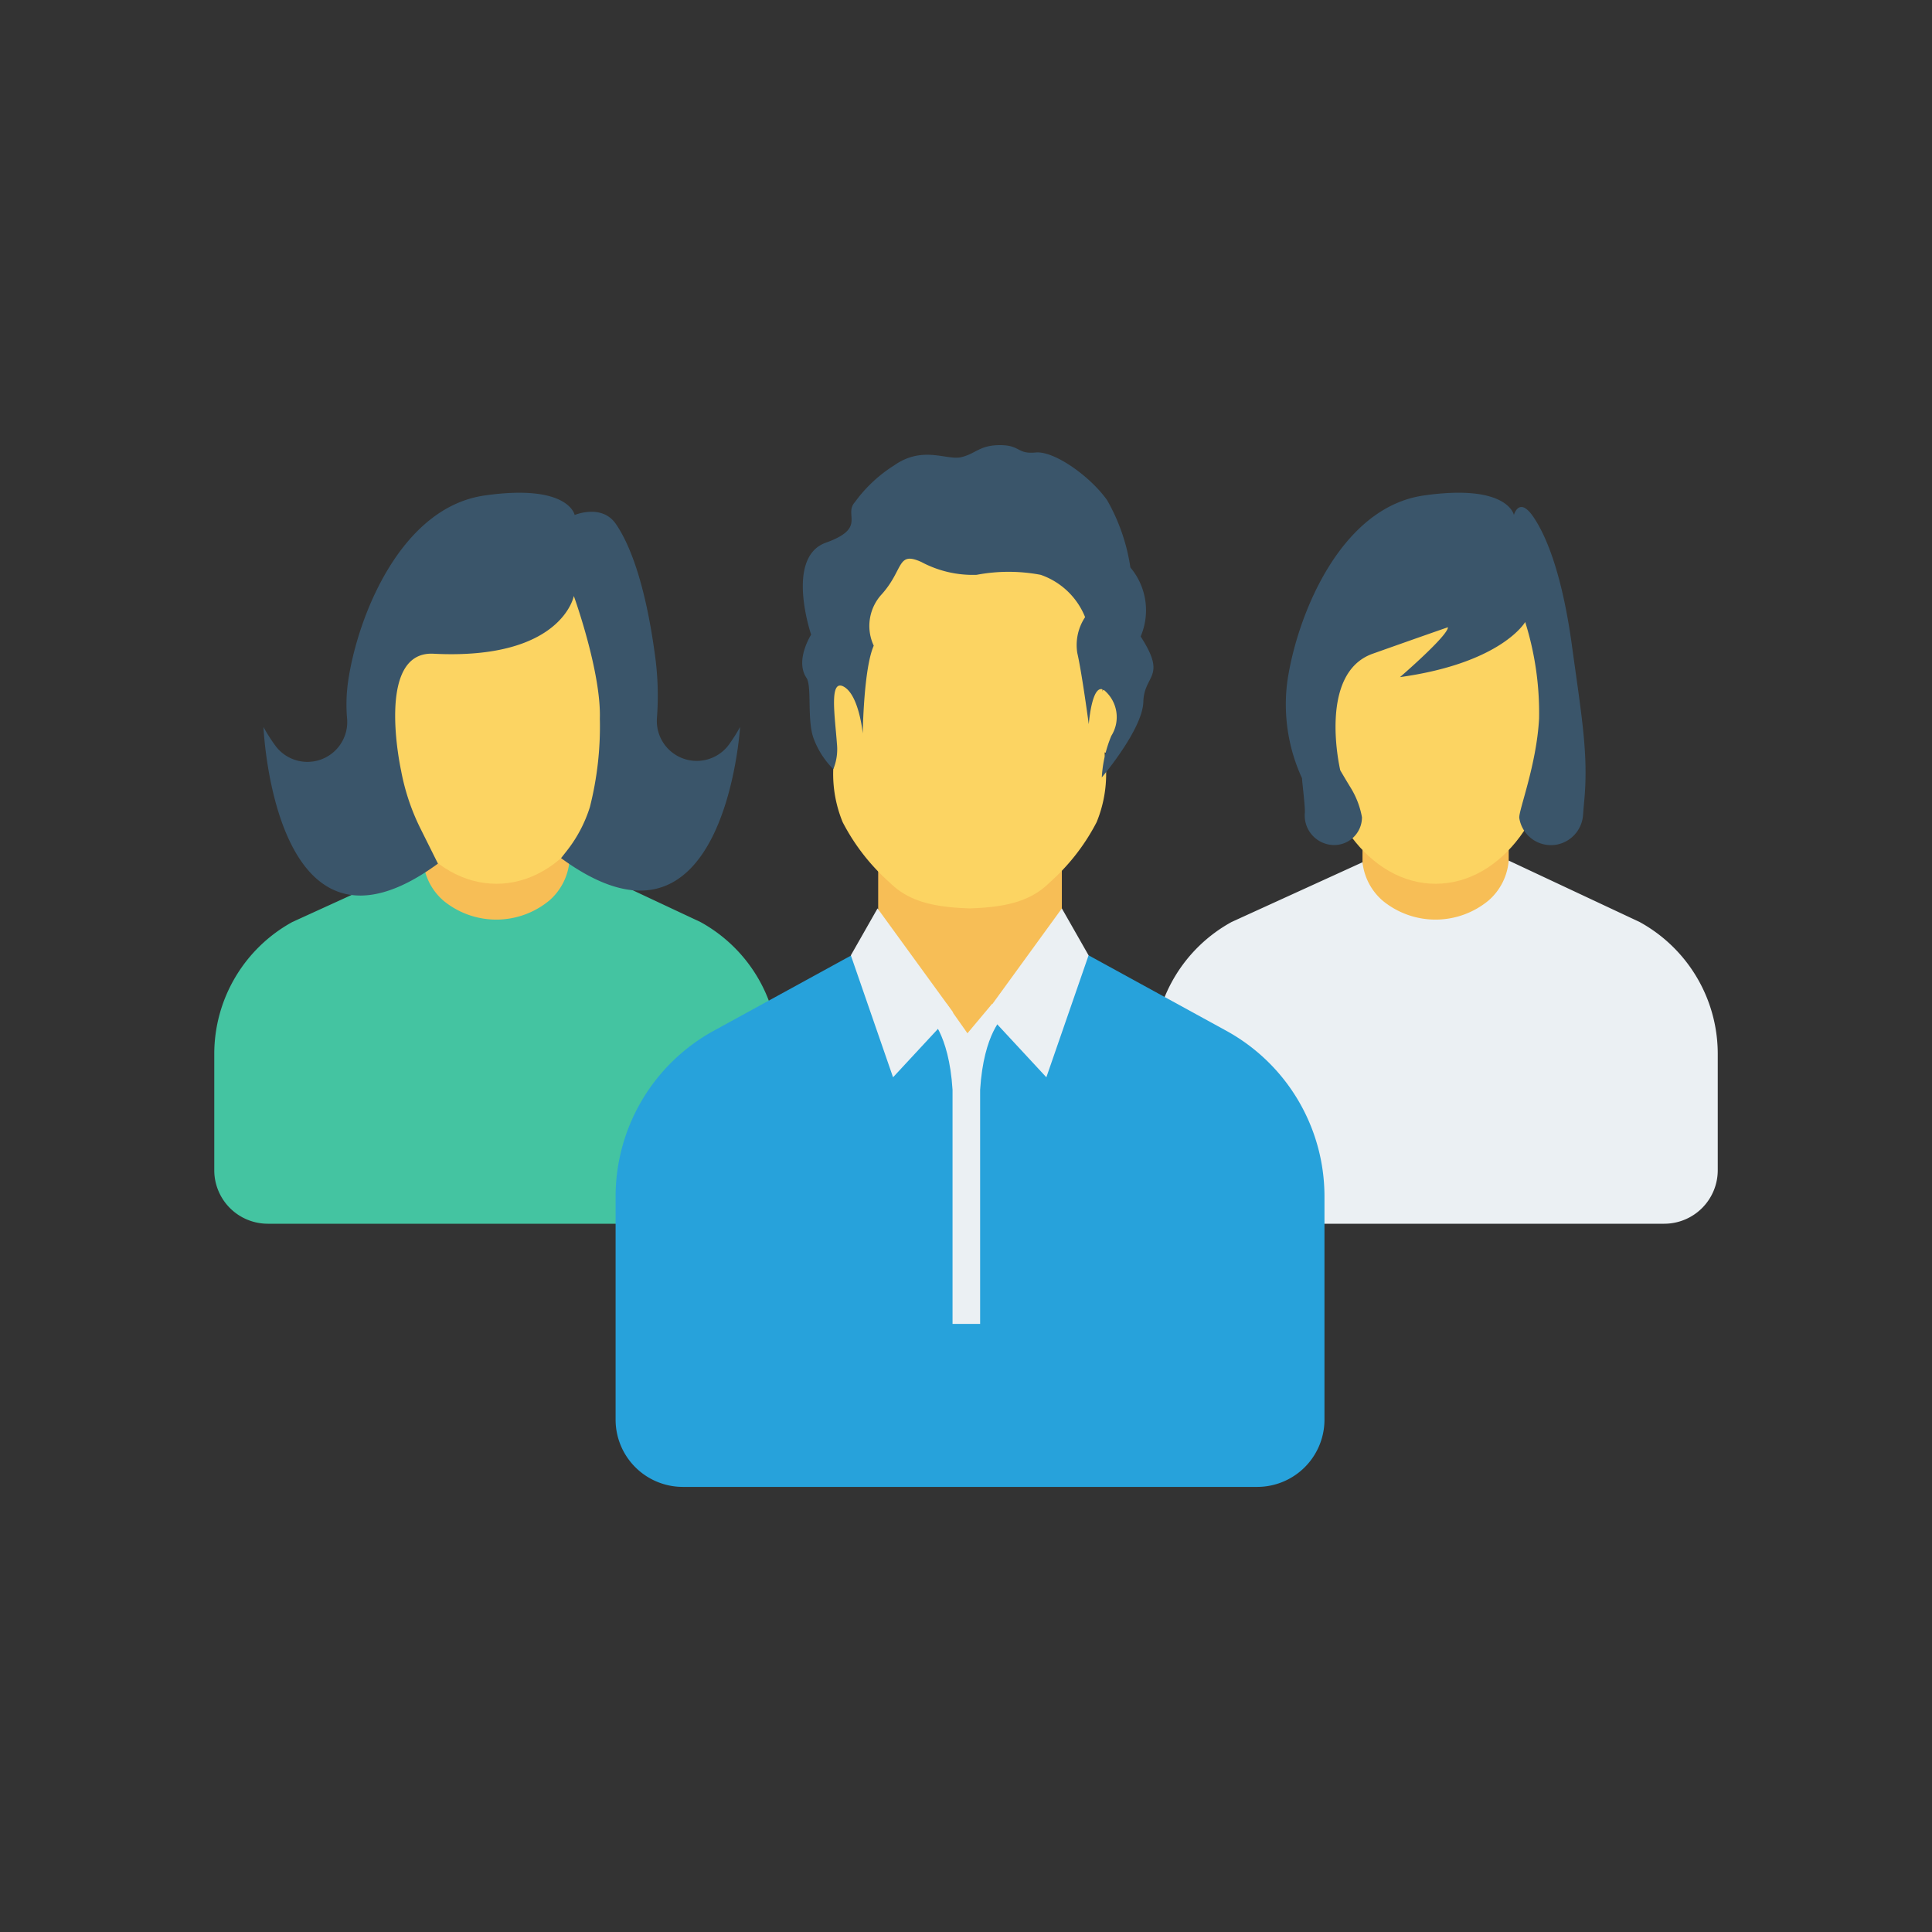 <svg xmlns="http://www.w3.org/2000/svg" data-name="Layer 1" viewBox="0 0 125 125"><rect x="0" y="0" width="125" height="125" fill="#333333" stroke="none"/><rect width="9.46" height="21.883" x="88.154" y="45.681" fill="#f7be56"/><path fill="#ebf0f3" d="M108.611,61.646a9.753,9.753,0,0,0-2.532-1.995l-8.465-3.971-.002.001a3.827,3.827,0,0,1-1.288,2.568,5.383,5.383,0,0,1-6.85.038,3.826,3.826,0,0,1-1.319-2.49l-.001-.009L79.686,59.651A9.74,9.74,0,0,0,74.629,68.186V75.712a3.463,3.463,0,0,0,3.463,3.463h29.583a3.463,3.463,0,0,0,3.463-3.463V68.186A9.722,9.722,0,0,0,108.611,61.646Z"/><ellipse cx="92.884" cy="46.759" fill="#fcd462" rx="7.723" ry="10.421"/><path fill="#3a556a" d="M101.704,41.771c-.614-4.487-1.609-7.049-2.518-8.36s-1.237-.092-1.237-.092-.381-2.042-5.829-1.262-8.223,7.859-8.828,12.019a11.425,11.425,0,0,0,.948,6.275c.023.42.214,1.876.182,2.24a1.914,1.914,0,0,0,1.765,2.079,1.798,1.798,0,0,0,1.932-1.792,5.482,5.482,0,0,0-.72-1.895c-.369-.602-.684-1.145-.684-1.145s-1.489-6.27,2.1-7.543,4.865-1.712,4.865-1.712c.02.534-3.1,3.226-3.1,3.226,6.585-.913,8.1-3.565,8.1-3.565a19.668,19.668,0,0,1,.898,6.25c-.166,3.032-1.339,5.969-1.28,6.431a2.072,2.072,0,0,0,2.604,1.679,2.101,2.101,0,0,0,1.522-1.893c.023-.298.048-.606.078-.924C102.781,48.794,102.318,46.259,101.704,41.771Z"/><rect width="9.46" height="21.883" x="27.386" y="45.681" fill="#f7be56"/><path fill="#44c4a1" d="M47.844,61.646a9.753,9.753,0,0,0-2.532-1.995l-8.465-3.971-.002.001a3.827,3.827,0,0,1-1.288,2.568,5.383,5.383,0,0,1-6.85.038,3.826,3.826,0,0,1-1.319-2.49l-.001-.009-8.468,3.863a9.74,9.74,0,0,0-5.056,8.535v7.526a3.463,3.463,0,0,0,3.463,3.463H46.908a3.463,3.463,0,0,0,3.463-3.463V68.186A9.722,9.722,0,0,0,47.844,61.646Z"/><path fill="#fcd462" d="M39.84,46.759c0,5.755-3.458,10.421-7.723,10.421S24.393,52.514,24.393,46.759s3.829-11.578,8.095-11.578S39.84,41.003,39.84,46.759Z"/><path fill="#3a556a" d="M47.169,48.166a2.583,2.583,0,0,1-4.666-1.699,19.134,19.134,0,0,0-.145-4.216c-.615-4.488-1.609-7.049-2.518-8.36s-2.659-.571-2.659-.571-.381-2.042-5.829-1.262-8.223,7.859-8.828,12.019a10.524,10.524,0,0,0-.065,2.449,2.577,2.577,0,0,1-4.596,1.783,10.688,10.688,0,0,1-.816-1.272s.689,16.6,11.288,8.839l-1.135-2.277a14.257,14.257,0,0,1-1.253-3.76s-1.703-7.737,2.1-7.543c8.315.424,9.079-3.737,9.079-3.737s1.774,4.901,1.684,7.936a21.269,21.269,0,0,1-.644,5.721,8.867,8.867,0,0,1-1.531,2.88l-.334.425c10.599,7.761,11.581-8.483,11.581-8.483A10.998,10.998,0,0,1,47.169,48.166Z"/><polygon fill="#f7be56" points="68.702 65.307 62.521 67.382 56.818 65.307 56.818 49.138 68.702 49.138 68.702 65.307"/><path fill="#27a2db" d="M82.519,69.195a12.254,12.254,0,0,0-3.181-2.506l-7.654-4.194-1.251-.686-.73.143c-.015.121-.032.252-.05.391l-7.086,4.845-6.685-4.808c-.019-.151-.037-.293-.054-.424l-.738-.147-1.233.675-7.676,4.205a12.236,12.236,0,0,0-6.352,10.722V91.85a4.352,4.352,0,0,0,4.351,4.352H81.341a4.352,4.352,0,0,0,4.352-4.352V77.411A12.214,12.214,0,0,0,82.519,69.195Z"/><polygon fill="#ebf0f3" points="68.702 58.775 63.81 65.507 67.699 69.7 70.431 61.81 68.702 58.775"/><polygon fill="#ebf0f3" points="56.777 58.775 61.67 65.507 57.78 69.7 55.049 61.81 56.777 58.775"/><ellipse cx="71.908" cy="46.382" fill="#fcd462" rx="2.348" ry="1.126" transform="rotate(-80.702 71.908 46.382)"/><ellipse cx="53.794" cy="46.382" fill="#fcd462" rx="1.126" ry="2.348" transform="rotate(-4.102 53.794 46.382)"/><path fill="#fcd462" d="M71.477,48.851,71.127,38.512l-1.226-3.333L62.737,33.246l-7.164,1.932-1.226,3.333-.35,10.338a8.215,8.215,0,0,0,.525,4.348,13.497,13.497,0,0,0,3.035,3.897c1.226,1.223,2.828,1.603,5.179,1.679,2.351-.076,3.953-.455,5.179-1.679a13.497,13.497,0,0,0,3.035-3.897A8.215,8.215,0,0,0,71.477,48.851Z"/><path fill="#ebf0f3" d="M61.629,70.508V85.658H63.414V70.508c.233-3.703,1.527-4.75,1.527-4.75l-.751-.81L62.594,66.854l-1.342-1.905-1.151.81S61.396,66.805,61.629,70.508Z"/><path fill="#3a556a" d="M63.188,37.191a11.123,11.123,0,0,1,4.143,0,4.774,4.774,0,0,1,2.875,2.738,3.26,3.26,0,0,0-.505,2.321c.292,1.25.742,4.606.742,4.606s.225-2.999,1.102-2.106a2.271,2.271,0,0,1,.358,2.857A8.172,8.172,0,0,0,71.286,50.3s2.642-3.108,2.688-4.894,1.557-1.548-.174-4.226a4.303,4.303,0,0,0-.664-4.464,12.469,12.469,0,0,0-1.5-4.345c-1.085-1.548-3.435-3.214-4.631-3.095s-.98-.476-2.301-.476-1.539.536-2.49.774-2.494-.774-4.361.536a9.171,9.171,0,0,0-2.544,2.381c-.746.833.789,1.667-1.873,2.619s-.955,5.952-.955,5.952S51.416,42.727,52.179,43.858c.369.548.012,2.778.479,3.963a5.479,5.479,0,0,0,1.258,1.942,3.414,3.414,0,0,0,.233-1.641c-.123-1.754-.531-4.261.461-3.684.98.57,1.21,3.019,1.21,3.019s.052-4.193.711-5.681a3.019,3.019,0,0,1,.523-3.333c1.435-1.607.965-2.798,2.556-2.083A7.06,7.06,0,0,0,63.188,37.191Z"/></svg>